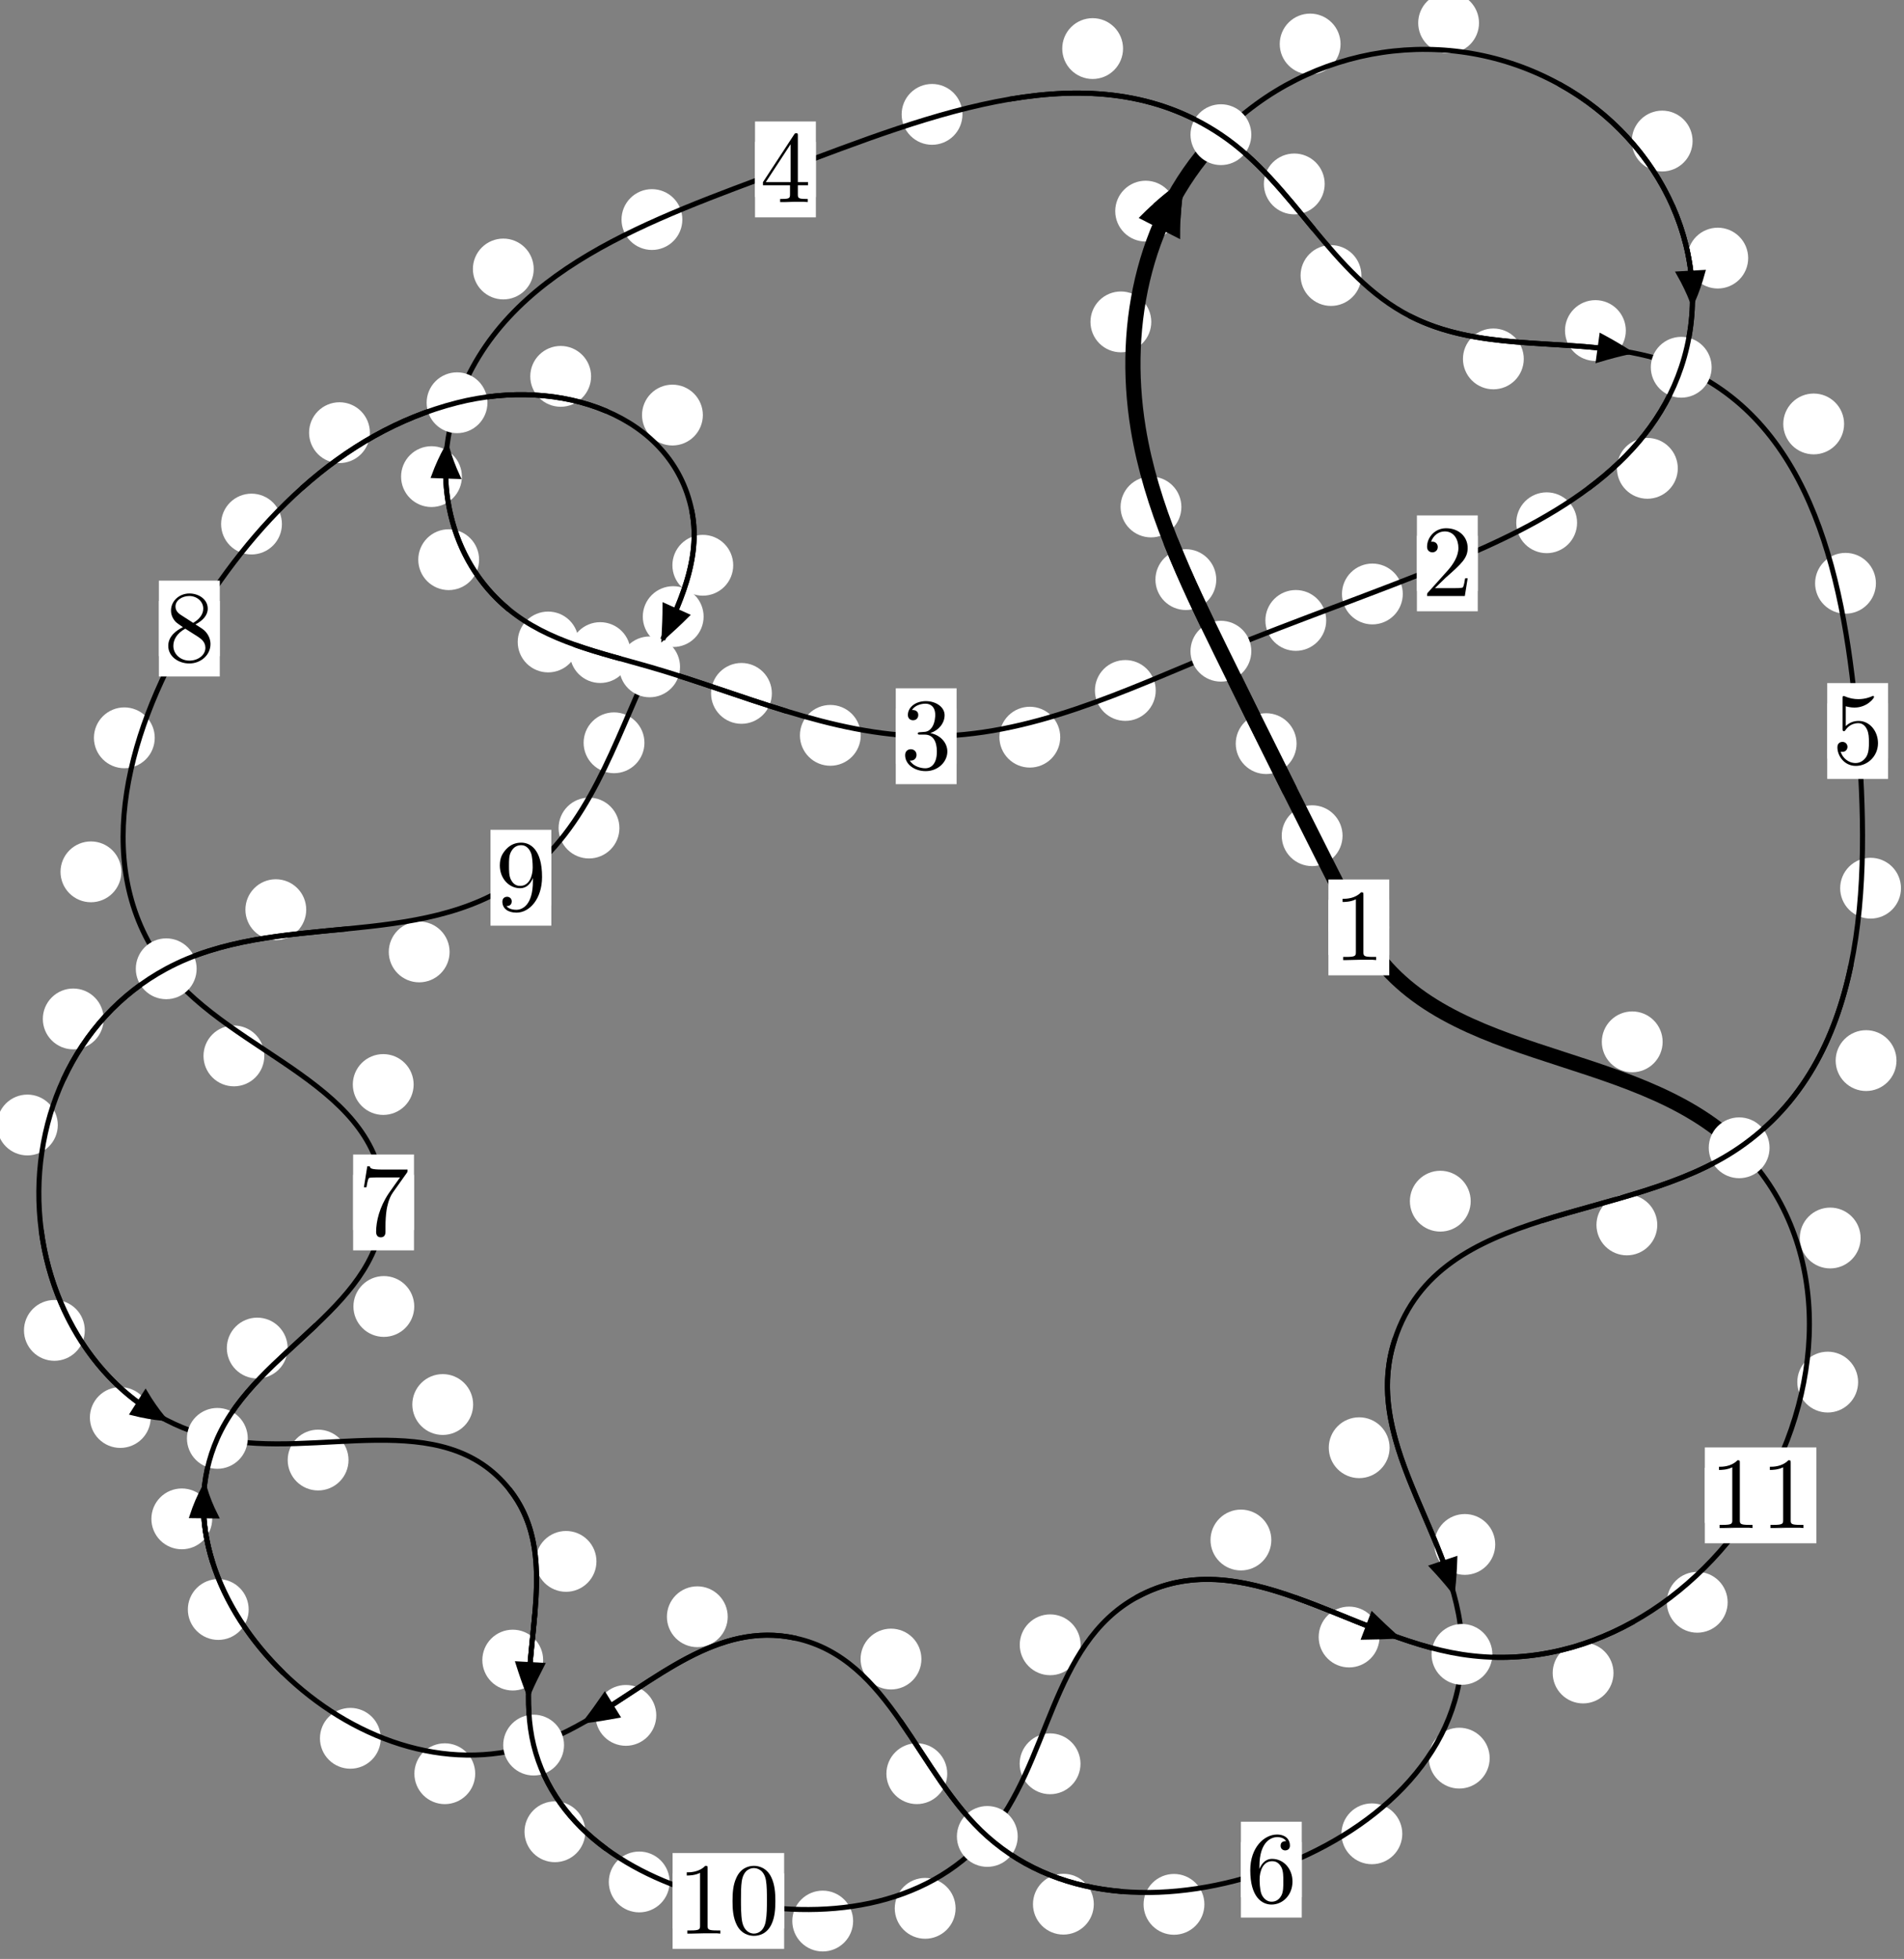 <?xml version="1.0"?>
<!-- Created by MetaPost 1.999 on 2021.07.06:0014 -->
<svg version="1.1" xmlns="http://www.w3.org/2000/svg" xmlns:xlink="http://www.w3.org/1999/xlink" width="187.14" height="192.524" viewBox="0 0 187.14 192.524">
<rect x="0" y="0" width="187.14" height="192.524" fill="#808080" stroke="none"/>
<!-- Original BoundingBox: -120.296677 -127.788803 66.843002 64.734756 -->
  <defs>
    <g transform="scale(0.01,0.01)" id="GLYPHcmr10_48">
      <path style="fill-rule: evenodd;" d="M460 -320C460 -400,455 -480,420 -554C374 -650,292 -666,250 -666C190 -666,117 -640,76 -547C44 -478,39 -400,39 -320C39 -245,43 -155,84 -79C127 2,200 22,249 22C303 22,379 1,423 -94C455 -163,460 -241,460 -320M249 -0C210 -0,151 -25,133 -121C122 -181,122 -273,122 -332C122 -396,122 -462,130 -516C149 -635,224 -644,249 -644C282 -644,348 -626,367 -527C377 -471,377 -395,377 -332C377 -257,377 -189,366 -125C351 -30,294 -0,249 -0"></path>
    </g>
    <g transform="scale(0.01,0.01)" id="GLYPHcmr10_49">
      <path style="fill-rule: evenodd;" d="M294 -640C294 -664,294 -666,271 -666C209 -602,121 -602,89 -602L89 -571C109 -571,168 -571,220 -597L220 -79C220 -43,217 -31,127 -31L95 -31L95 -0L257 -0L130 -3L217 -3L257 -3L297 -3L384 -3L419 -0L419 -31L387 -31C297 -31,294 -42,294 -79"></path>
    </g>
    <g transform="scale(0.01,0.01)" id="GLYPHcmr10_50">
      <path style="fill-rule: evenodd;" d="M127 -77L233 -180C389 -318,449 -372,449 -472C449 -586,359 -666,237 -666C124 -666,50 -574,50 -485C50 -429,100 -429,103 -429C120 -429,155 -441,155 -482C155 -508,137 -534,102 -534C94 -534,92 -534,89 -533C112 -598,166 -635,224 -635C315 -635,358 -554,358 -472C358 -392,308 -313,253 -251L61 -37C50 -26,50 -24,50 -0L421 -0L449 -174L424 -174C419 -144,412 -100,402 -85C395 -77,329 -77,307 -77"></path>
    </g>
    <g transform="scale(0.01,0.01)" id="GLYPHcmr10_51">
      <path style="fill-rule: evenodd;" d="M290 -352C372 -379,430 -449,430 -528C430 -610,342 -666,246 -666C145 -666,69 -606,69 -530C69 -497,91 -478,120 -478C151 -478,171 -500,171 -529C171 -579,124 -579,109 -579C140 -628,206 -641,242 -641C283 -641,338 -619,338 -529C338 -517,336 -459,310 -415C280 -367,246 -364,221 -363C213 -362,189 -360,182 -360C174 -359,167 -358,167 -348C167 -337,174 -337,191 -337L235 -337C317 -337,354 -269,354 -171C354 -35,285 -6,241 -6C198 -6,123 -23,88 -82C123 -77,154 -99,154 -137C154 -173,127 -193,98 -193C74 -193,42 -179,42 -135C42 -44,135 22,244 22C366 22,457 -69,457 -171C457 -253,394 -331,290 -352"></path>
    </g>
    <g transform="scale(0.01,0.01)" id="GLYPHcmr10_52">
      <path style="fill-rule: evenodd;" d="M294 -165L294 -78C294 -42,292 -31,218 -31L197 -31L197 -0L332 -0L238 -3L290 -3L332 -3L374 -3L427 -3L468 -0L468 -31L447 -31C373 -31,371 -42,371 -78L371 -165L471 -165L471 -196L371 -196L371 -651C371 -671,371 -677,355 -677C346 -677,343 -677,335 -665L28 -196L28 -165M300 -196L56 -196L300 -569"></path>
    </g>
    <g transform="scale(0.01,0.01)" id="GLYPHcmr10_53">
      <path style="fill-rule: evenodd;" d="M449 -201C449 -320,367 -420,259 -420C211 -420,168 -404,132 -369L132 -564C152 -558,185 -551,217 -551C340 -551,410 -642,410 -655C410 -661,407 -666,400 -666C399 -666,397 -666,392 -663C372 -654,323 -634,256 -634C216 -634,170 -641,123 -662C115 -665,113 -665,111 -665C101 -665,101 -657,101 -641L101 -345C101 -327,101 -319,115 -319C122 -319,124 -322,128 -328C139 -344,176 -398,257 -398C309 -398,334 -352,342 -334C358 -297,360 -258,360 -208C360 -173,360 -113,336 -71C312 -32,275 -6,229 -6C156 -6,99 -59,82 -118C85 -117,88 -116,99 -116C132 -116,149 -141,149 -165C149 -189,132 -214,99 -214C85 -214,50 -207,50 -161C50 -75,119 22,231 22C347 22,449 -74,449 -201"></path>
    </g>
    <g transform="scale(0.01,0.01)" id="GLYPHcmr10_54">
      <path style="fill-rule: evenodd;" d="M132 -328L132 -352C132 -605,256 -641,307 -641C331 -641,373 -635,395 -601C380 -601,340 -601,340 -556C340 -525,364 -510,386 -510C402 -510,432 -519,432 -558C432 -618,388 -666,305 -666C177 -666,42 -537,42 -316C42 -49,158 22,251 22C362 22,457 -72,457 -204C457 -331,368 -427,257 -427C189 -427,152 -376,132 -328M251 -6C188 -6,158 -66,152 -81C134 -128,134 -208,134 -226C134 -304,166 -404,256 -404C272 -404,318 -404,349 -342C367 -305,367 -254,367 -205C367 -157,367 -107,350 -71C320 -11,274 -6,251 -6"></path>
    </g>
    <g transform="scale(0.01,0.01)" id="GLYPHcmr10_55">
      <path style="fill-rule: evenodd;" d="M476 -609C485 -621,485 -623,485 -644L242 -644C120 -644,118 -657,114 -676L89 -676L56 -470L81 -470C84 -486,93 -549,106 -561C113 -567,191 -567,204 -567L411 -567C400 -551,321 -442,299 -409C209 -274,176 -135,176 -33C176 -23,176 22,222 22C268 22,268 -23,268 -33L268 -84C268 -139,271 -194,279 -248C283 -271,297 -357,341 -419"></path>
    </g>
    <g transform="scale(0.01,0.01)" id="GLYPHcmr10_56">
      <path style="fill-rule: evenodd;" d="M163 -457C117 -487,113 -521,113 -538C113 -599,178 -641,249 -641C322 -641,386 -589,386 -517C386 -460,347 -412,287 -377M309 -362C381 -399,430 -451,430 -517C430 -609,341 -666,250 -666C150 -666,69 -592,69 -499C69 -481,71 -436,113 -389C124 -377,161 -352,186 -335C128 -306,42 -250,42 -151C42 -45,144 22,249 22C362 22,457 -61,457 -168C457 -204,446 -249,408 -291C389 -312,373 -322,309 -362M209 -320L332 -242C360 -223,407 -193,407 -132C407 -58,332 -6,250 -6C164 -6,92 -68,92 -151C92 -209,124 -273,209 -320"></path>
    </g>
    <g transform="scale(0.01,0.01)" id="GLYPHcmr10_57">
      <path style="fill-rule: evenodd;" d="M367 -318L367 -286C367 -52,263 -6,205 -6C188 -6,134 -8,107 -42C151 -42,159 -71,159 -88C159 -119,135 -134,113 -134C97 -134,67 -125,67 -86C67 -19,121 22,206 22C335 22,457 -114,457 -329C457 -598,342 -666,253 -666C198 -666,149 -648,106 -603C65 -558,42 -516,42 -441C42 -316,130 -218,242 -218C303 -218,344 -260,367 -318M243 -241C227 -241,181 -241,150 -304C132 -341,132 -391,132 -440C132 -494,132 -541,153 -578C180 -628,218 -641,253 -641C299 -641,332 -607,349 -562C361 -530,365 -467,365 -421C365 -338,331 -241,243 -241"></path>
    </g>
  </defs>
  <path d="M131.956 82.133C131.956 81.34,131.641 80.58,131.08 80.019C130.52 79.459,129.76 79.144,128.967 79.144C128.174 79.144,127.414 79.459,126.853 80.019C126.293 80.58,125.978 81.34,125.978 82.133C125.978 82.925,126.293 83.686,126.853 84.246C127.414 84.807,128.174 85.121,128.967 85.121C129.76 85.121,130.52 84.807,131.08 84.246C131.641 83.686,131.956 82.925,131.956 82.133Z" style="fill: rgb(100%,100%,100%);stroke: none;"></path>
  <path d="M136.545 91.146C136.545 90.353,136.23 89.593,135.67 89.032C135.109 88.472,134.349 88.157,133.557 88.157C132.764 88.157,132.004 88.472,131.443 89.032C130.883 89.593,130.568 90.353,130.568 91.146C130.568 91.938,130.883 92.699,131.443 93.259C132.004 93.82,132.764 94.134,133.557 94.134C134.349 94.134,135.109 93.82,135.67 93.259C136.23 92.699,136.545 91.938,136.545 91.146Z" style="fill: rgb(100%,100%,100%);stroke: none;"></path>
  <path d="M119.544 56.964C119.544 56.172,119.229 55.412,118.668 54.851C118.108 54.291,117.348 53.976,116.555 53.976C115.762 53.976,115.002 54.291,114.442 54.851C113.881 55.412,113.566 56.172,113.566 56.964C113.566 57.757,113.881 58.517,114.442 59.078C115.002 59.638,115.762 59.953,116.555 59.953C117.348 59.953,118.108 59.638,118.668 59.078C119.229 58.517,119.544 57.757,119.544 56.964Z" style="fill: rgb(100%,100%,100%);stroke: none;"></path>
  <path d="M127.437 73.084C127.437 72.291,127.122 71.531,126.561 70.971C126.001 70.41,125.241 70.095,124.448 70.095C123.655 70.095,122.895 70.41,122.335 70.971C121.774 71.531,121.459 72.291,121.459 73.084C121.459 73.877,121.774 74.637,122.335 75.197C122.895 75.758,123.655 76.073,124.448 76.073C125.241 76.073,126.001 75.758,126.561 75.197C127.122 74.637,127.437 73.877,127.437 73.084Z" style="fill: rgb(100%,100%,100%);stroke: none;"></path>
  <path d="M113.157 31.636C113.157 30.843,112.842 30.083,112.282 29.522C111.721 28.962,110.961 28.647,110.169 28.647C109.376 28.647,108.616 28.962,108.055 29.522C107.495 30.083,107.18 30.843,107.18 31.636C107.18 32.428,107.495 33.188,108.055 33.749C108.616 34.309,109.376 34.624,110.169 34.624C110.961 34.624,111.721 34.309,112.282 33.749C112.842 33.188,113.157 32.428,113.157 31.636Z" style="fill: rgb(100%,100%,100%);stroke: none;"></path>
  <path d="M116.116 49.825C116.116 49.033,115.801 48.272,115.241 47.712C114.68 47.151,113.92 46.837,113.127 46.837C112.335 46.837,111.575 47.151,111.014 47.712C110.454 48.272,110.139 49.033,110.139 49.825C110.139 50.618,110.454 51.378,111.014 51.939C111.575 52.499,112.335 52.814,113.127 52.814C113.92 52.814,114.68 52.499,115.241 51.939C115.801 51.378,116.116 50.618,116.116 49.825Z" style="fill: rgb(100%,100%,100%);stroke: none;"></path>
  <path d="M131.76 4.326C131.76 3.533,131.445 2.773,130.884 2.212C130.324 1.652,129.564 1.337,128.771 1.337C127.978 1.337,127.218 1.652,126.658 2.212C126.097 2.773,125.782 3.533,125.782 4.326C125.782 5.118,126.097 5.878,126.658 6.439C127.218 6.999,127.978 7.314,128.771 7.314C129.564 7.314,130.324 6.999,130.884 6.439C131.445 5.878,131.76 5.118,131.76 4.326Z" style="fill: rgb(100%,100%,100%);stroke: none;"></path>
  <path d="M115.592 20.75C115.592 19.957,115.277 19.197,114.716 18.637C114.156 18.076,113.396 17.761,112.603 17.761C111.81 17.761,111.05 18.076,110.49 18.637C109.929 19.197,109.614 19.957,109.614 20.75C109.614 21.543,109.929 22.303,110.49 22.863C111.05 23.424,111.81 23.739,112.603 23.739C113.396 23.739,114.156 23.424,114.716 22.863C115.277 22.303,115.592 21.543,115.592 20.75Z" style="fill: rgb(100%,100%,100%);stroke: none;"></path>
  <path d="M166.361 13.862C166.361 13.069,166.046 12.309,165.486 11.749C164.925 11.188,164.165 10.873,163.372 10.873C162.58 10.873,161.82 11.188,161.259 11.749C160.699 12.309,160.384 13.069,160.384 13.862C160.384 14.655,160.699 15.415,161.259 15.975C161.82 16.536,162.58 16.851,163.372 16.851C164.165 16.851,164.925 16.536,165.486 15.975C166.046 15.415,166.361 14.655,166.361 13.862Z" style="fill: rgb(100%,100%,100%);stroke: none;"></path>
  <path d="M145.369 2.254C145.369 1.461,145.054 0.701,144.494 0.141C143.933 -0.42,143.173 -0.735,142.38 -0.735C141.588 -0.735,140.828 -0.42,140.267 0.141C139.707 0.701,139.392 1.461,139.392 2.254C139.392 3.047,139.707 3.807,140.267 4.367C140.828 4.928,141.588 5.243,142.38 5.243C143.173 5.243,143.933 4.928,144.494 4.367C145.054 3.807,145.369 3.047,145.369 2.254Z" style="fill: rgb(100%,100%,100%);stroke: none;"></path>
  <path d="M164.907 46.028C164.907 45.235,164.592 44.475,164.031 43.915C163.471 43.354,162.711 43.039,161.918 43.039C161.125 43.039,160.365 43.354,159.805 43.915C159.244 44.475,158.929 45.235,158.929 46.028C158.929 46.821,159.244 47.581,159.805 48.141C160.365 48.702,161.125 49.017,161.918 49.017C162.711 49.017,163.471 48.702,164.031 48.141C164.592 47.581,164.907 46.821,164.907 46.028Z" style="fill: rgb(100%,100%,100%);stroke: none;"></path>
  <path d="M171.824 25.367C171.824 24.574,171.509 23.814,170.948 23.253C170.388 22.693,169.628 22.378,168.835 22.378C168.042 22.378,167.282 22.693,166.722 23.253C166.161 23.814,165.846 24.574,165.846 25.367C165.846 26.159,166.161 26.919,166.722 27.48C167.282 28.04,168.042 28.355,168.835 28.355C169.628 28.355,170.388 28.04,170.948 27.48C171.509 26.919,171.824 26.159,171.824 25.367Z" style="fill: rgb(100%,100%,100%);stroke: none;"></path>
  <path d="M137.877 58.376C137.877 57.583,137.562 56.823,137.002 56.263C136.441 55.702,135.681 55.387,134.888 55.387C134.096 55.387,133.336 55.702,132.775 56.263C132.215 56.823,131.9 57.583,131.9 58.376C131.9 59.169,132.215 59.929,132.775 60.489C133.336 61.05,134.096 61.365,134.888 61.365C135.681 61.365,136.441 61.05,137.002 60.489C137.562 59.929,137.877 59.169,137.877 58.376Z" style="fill: rgb(100%,100%,100%);stroke: none;"></path>
  <path d="M155.008 51.376C155.008 50.584,154.693 49.824,154.133 49.263C153.572 48.703,152.812 48.388,152.02 48.388C151.227 48.388,150.467 48.703,149.906 49.263C149.346 49.824,149.031 50.584,149.031 51.376C149.031 52.169,149.346 52.929,149.906 53.49C150.467 54.05,151.227 54.365,152.02 54.365C152.812 54.365,153.572 54.05,154.133 53.49C154.693 52.929,155.008 52.169,155.008 51.376Z" style="fill: rgb(100%,100%,100%);stroke: none;"></path>
  <path d="M113.595 67.858C113.595 67.066,113.28 66.306,112.72 65.745C112.159 65.185,111.399 64.87,110.606 64.87C109.814 64.87,109.054 65.185,108.493 65.745C107.933 66.306,107.618 67.066,107.618 67.858C107.618 68.651,107.933 69.411,108.493 69.972C109.054 70.532,109.814 70.847,110.606 70.847C111.399 70.847,112.159 70.532,112.72 69.972C113.28 69.411,113.595 68.651,113.595 67.858Z" style="fill: rgb(100%,100%,100%);stroke: none;"></path>
  <path d="M130.35 60.976C130.35 60.184,130.035 59.424,129.474 58.863C128.914 58.303,128.154 57.988,127.361 57.988C126.568 57.988,125.808 58.303,125.248 58.863C124.687 59.424,124.372 60.184,124.372 60.976C124.372 61.769,124.687 62.529,125.248 63.09C125.808 63.65,126.568 63.965,127.361 63.965C128.154 63.965,128.914 63.65,129.474 63.09C130.035 62.529,130.35 61.769,130.35 60.976Z" style="fill: rgb(100%,100%,100%);stroke: none;"></path>
  <path d="M84.6 72.271C84.6 71.478,84.285 70.718,83.725 70.157C83.164 69.597,82.404 69.282,81.611 69.282C80.819 69.282,80.058 69.597,79.498 70.157C78.937 70.718,78.622 71.478,78.622 72.271C78.622 73.063,78.937 73.824,79.498 74.384C80.058 74.945,80.819 75.259,81.611 75.259C82.404 75.259,83.164 74.945,83.725 74.384C84.285 73.824,84.6 73.063,84.6 72.271Z" style="fill: rgb(100%,100%,100%);stroke: none;"></path>
  <path d="M104.208 72.449C104.208 71.656,103.893 70.896,103.332 70.335C102.772 69.775,102.012 69.46,101.219 69.46C100.426 69.46,99.666 69.775,99.106 70.335C98.545 70.896,98.23 71.656,98.23 72.449C98.23 73.241,98.545 74.002,99.106 74.562C99.666 75.123,100.426 75.438,101.219 75.438C102.012 75.438,102.772 75.123,103.332 74.562C103.893 74.002,104.208 73.241,104.208 72.449Z" style="fill: rgb(100%,100%,100%);stroke: none;"></path>
  <path d="M61.981 64.135C61.981 63.343,61.666 62.583,61.106 62.022C60.545 61.462,59.785 61.147,58.992 61.147C58.2 61.147,57.44 61.462,56.879 62.022C56.319 62.583,56.004 63.343,56.004 64.135C56.004 64.928,56.319 65.688,56.879 66.249C57.44 66.809,58.2 67.124,58.992 67.124C59.785 67.124,60.545 66.809,61.106 66.249C61.666 65.688,61.981 64.928,61.981 64.135Z" style="fill: rgb(100%,100%,100%);stroke: none;"></path>
  <path d="M75.865 68.146C75.865 67.353,75.55 66.593,74.99 66.033C74.429 65.472,73.669 65.157,72.876 65.157C72.084 65.157,71.324 65.472,70.763 66.033C70.203 66.593,69.888 67.353,69.888 68.146C69.888 68.939,70.203 69.699,70.763 70.259C71.324 70.82,72.084 71.135,72.876 71.135C73.669 71.135,74.429 70.82,74.99 70.259C75.55 69.699,75.865 68.939,75.865 68.146Z" style="fill: rgb(100%,100%,100%);stroke: none;"></path>
  <path d="M47.089 55.005C47.089 54.213,46.774 53.453,46.213 52.892C45.653 52.332,44.893 52.017,44.1 52.017C43.307 52.017,42.547 52.332,41.987 52.892C41.426 53.453,41.111 54.213,41.111 55.005C41.111 55.798,41.426 56.558,41.987 57.119C42.547 57.679,43.307 57.994,44.1 57.994C44.893 57.994,45.653 57.679,46.213 57.119C46.774 56.558,47.089 55.798,47.089 55.005Z" style="fill: rgb(100%,100%,100%);stroke: none;"></path>
  <path d="M56.864 63.093C56.864 62.301,56.549 61.541,55.988 60.98C55.428 60.42,54.668 60.105,53.875 60.105C53.082 60.105,52.322 60.42,51.762 60.98C51.201 61.541,50.886 62.301,50.886 63.093C50.886 63.886,51.201 64.646,51.762 65.207C52.322 65.767,53.082 66.082,53.875 66.082C54.668 66.082,55.428 65.767,55.988 65.207C56.549 64.646,56.864 63.886,56.864 63.093Z" style="fill: rgb(100%,100%,100%);stroke: none;"></path>
  <path d="M52.458 26.436C52.458 25.644,52.143 24.883,51.582 24.323C51.022 23.763,50.262 23.448,49.469 23.448C48.676 23.448,47.916 23.763,47.356 24.323C46.795 24.883,46.48 25.644,46.48 26.436C46.48 27.229,46.795 27.989,47.356 28.55C47.916 29.11,48.676 29.425,49.469 29.425C50.262 29.425,51.022 29.11,51.582 28.55C52.143 27.989,52.458 27.229,52.458 26.436Z" style="fill: rgb(100%,100%,100%);stroke: none;"></path>
  <path d="M45.398 46.842C45.398 46.05,45.083 45.29,44.523 44.729C43.962 44.169,43.202 43.854,42.41 43.854C41.617 43.854,40.857 44.169,40.296 44.729C39.736 45.29,39.421 46.05,39.421 46.842C39.421 47.635,39.736 48.395,40.296 48.956C40.857 49.516,41.617 49.831,42.41 49.831C43.202 49.831,43.962 49.516,44.523 48.956C45.083 48.395,45.398 47.635,45.398 46.842Z" style="fill: rgb(100%,100%,100%);stroke: none;"></path>
  <path d="M94.598 11.241C94.598 10.448,94.283 9.688,93.723 9.128C93.162 8.567,92.402 8.252,91.609 8.252C90.817 8.252,90.056 8.567,89.496 9.128C88.936 9.688,88.621 10.448,88.621 11.241C88.621 12.034,88.936 12.794,89.496 13.354C90.056 13.915,90.817 14.23,91.609 14.23C92.402 14.23,93.162 13.915,93.723 13.354C94.283 12.794,94.598 12.034,94.598 11.241Z" style="fill: rgb(100%,100%,100%);stroke: none;"></path>
  <path d="M67.066 21.578C67.066 20.785,66.751 20.025,66.19 19.464C65.63 18.904,64.87 18.589,64.077 18.589C63.284 18.589,62.524 18.904,61.964 19.464C61.403 20.025,61.088 20.785,61.088 21.578C61.088 22.37,61.403 23.13,61.964 23.691C62.524 24.251,63.284 24.566,64.077 24.566C64.87 24.566,65.63 24.251,66.19 23.691C66.751 23.13,67.066 22.37,67.066 21.578Z" style="fill: rgb(100%,100%,100%);stroke: none;"></path>
  <path d="M130.201 18.077C130.201 17.284,129.886 16.524,129.326 15.964C128.765 15.403,128.005 15.088,127.212 15.088C126.42 15.088,125.66 15.403,125.099 15.964C124.539 16.524,124.224 17.284,124.224 18.077C124.224 18.87,124.539 19.63,125.099 20.19C125.66 20.751,126.42 21.066,127.212 21.066C128.005 21.066,128.765 20.751,129.326 20.19C129.886 19.63,130.201 18.87,130.201 18.077Z" style="fill: rgb(100%,100%,100%);stroke: none;"></path>
  <path d="M110.382 4.774C110.382 3.981,110.067 3.221,109.507 2.66C108.946 2.1,108.186 1.785,107.393 1.785C106.601 1.785,105.841 2.1,105.28 2.66C104.72 3.221,104.405 3.981,104.405 4.774C104.405 5.566,104.72 6.327,105.28 6.887C105.841 7.448,106.601 7.763,107.393 7.763C108.186 7.763,108.946 7.448,109.507 6.887C110.067 6.327,110.382 5.566,110.382 4.774Z" style="fill: rgb(100%,100%,100%);stroke: none;"></path>
  <path d="M149.768 35.274C149.768 34.481,149.454 33.721,148.893 33.16C148.333 32.6,147.572 32.285,146.78 32.285C145.987 32.285,145.227 32.6,144.666 33.16C144.106 33.721,143.791 34.481,143.791 35.274C143.791 36.066,144.106 36.827,144.666 37.387C145.227 37.948,145.987 38.262,146.78 38.262C147.572 38.262,148.333 37.948,148.893 37.387C149.454 36.827,149.768 36.066,149.768 35.274Z" style="fill: rgb(100%,100%,100%);stroke: none;"></path>
  <path d="M133.809 27.078C133.809 26.285,133.494 25.525,132.933 24.964C132.373 24.404,131.613 24.089,130.82 24.089C130.027 24.089,129.267 24.404,128.707 24.964C128.146 25.525,127.831 26.285,127.831 27.078C127.831 27.87,128.146 28.631,128.707 29.191C129.267 29.752,130.027 30.067,130.82 30.067C131.613 30.067,132.373 29.752,132.933 29.191C133.494 28.631,133.809 27.87,133.809 27.078Z" style="fill: rgb(100%,100%,100%);stroke: none;"></path>
  <path d="M181.252 41.665C181.252 40.873,180.937 40.112,180.376 39.552C179.816 38.991,179.056 38.676,178.263 38.676C177.47 38.676,176.71 38.991,176.15 39.552C175.589 40.112,175.274 40.873,175.274 41.665C175.274 42.458,175.589 43.218,176.15 43.779C176.71 44.339,177.47 44.654,178.263 44.654C179.056 44.654,179.816 44.339,180.376 43.779C180.937 43.218,181.252 42.458,181.252 41.665Z" style="fill: rgb(100%,100%,100%);stroke: none;"></path>
  <path d="M159.799 32.486C159.799 31.694,159.484 30.934,158.923 30.373C158.363 29.813,157.603 29.498,156.81 29.498C156.017 29.498,155.257 29.813,154.697 30.373C154.136 30.934,153.821 31.694,153.821 32.486C153.821 33.279,154.136 34.039,154.697 34.6C155.257 35.16,156.017 35.475,156.81 35.475C157.603 35.475,158.363 35.16,158.923 34.6C159.484 34.039,159.799 33.279,159.799 32.486Z" style="fill: rgb(100%,100%,100%);stroke: none;"></path>
  <path d="M186.843 87.292C186.843 86.499,186.528 85.739,185.968 85.178C185.407 84.618,184.647 84.303,183.854 84.303C183.062 84.303,182.301 84.618,181.741 85.178C181.18 85.739,180.866 86.499,180.866 87.292C180.866 88.084,181.18 88.844,181.741 89.405C182.301 89.965,183.062 90.28,183.854 90.28C184.647 90.28,185.407 89.965,185.968 89.405C186.528 88.844,186.843 88.084,186.843 87.292Z" style="fill: rgb(100%,100%,100%);stroke: none;"></path>
  <path d="M184.38 57.326C184.38 56.533,184.065 55.773,183.504 55.212C182.944 54.652,182.184 54.337,181.391 54.337C180.598 54.337,179.838 54.652,179.278 55.212C178.717 55.773,178.402 56.533,178.402 57.326C178.402 58.118,178.717 58.879,179.278 59.439C179.838 60,180.598 60.314,181.391 60.314C182.184 60.314,182.944 60,183.504 59.439C184.065 58.879,184.38 58.118,184.38 57.326Z" style="fill: rgb(100%,100%,100%);stroke: none;"></path>
  <path d="M162.89 120.385C162.89 119.592,162.575 118.832,162.015 118.272C161.454 117.711,160.694 117.396,159.901 117.396C159.109 117.396,158.349 117.711,157.788 118.272C157.228 118.832,156.913 119.592,156.913 120.385C156.913 121.178,157.228 121.938,157.788 122.498C158.349 123.059,159.109 123.374,159.901 123.374C160.694 123.374,161.454 123.059,162.015 122.498C162.575 121.938,162.89 121.178,162.89 120.385Z" style="fill: rgb(100%,100%,100%);stroke: none;"></path>
  <path d="M186.402 104.235C186.402 103.442,186.087 102.682,185.526 102.122C184.966 101.561,184.206 101.246,183.413 101.246C182.62 101.246,181.86 101.561,181.3 102.122C180.739 102.682,180.424 103.442,180.424 104.235C180.424 105.028,180.739 105.788,181.3 106.348C181.86 106.909,182.62 107.224,183.413 107.224C184.206 107.224,184.966 106.909,185.526 106.348C186.087 105.788,186.402 105.028,186.402 104.235Z" style="fill: rgb(100%,100%,100%);stroke: none;"></path>
  <path d="M136.58 142.281C136.58 141.488,136.265 140.728,135.704 140.167C135.144 139.607,134.383 139.292,133.591 139.292C132.798 139.292,132.038 139.607,131.477 140.167C130.917 140.728,130.602 141.488,130.602 142.281C130.602 143.074,130.917 143.834,131.477 144.394C132.038 144.955,132.798 145.27,133.591 145.27C134.383 145.27,135.144 144.955,135.704 144.394C136.265 143.834,136.58 143.074,136.58 142.281Z" style="fill: rgb(100%,100%,100%);stroke: none;"></path>
  <path d="M144.552 118.052C144.552 117.259,144.237 116.499,143.677 115.939C143.116 115.378,142.356 115.063,141.563 115.063C140.771 115.063,140.01 115.378,139.45 115.939C138.889 116.499,138.575 117.259,138.575 118.052C138.575 118.845,138.889 119.605,139.45 120.165C140.01 120.726,140.771 121.041,141.563 121.041C142.356 121.041,143.116 120.726,143.677 120.165C144.237 119.605,144.552 118.845,144.552 118.052Z" style="fill: rgb(100%,100%,100%);stroke: none;"></path>
  <path d="M146.417 172.79C146.417 171.997,146.102 171.237,145.542 170.677C144.981 170.116,144.221 169.801,143.428 169.801C142.636 169.801,141.875 170.116,141.315 170.677C140.754 171.237,140.44 171.997,140.44 172.79C140.44 173.583,140.754 174.343,141.315 174.903C141.875 175.464,142.636 175.779,143.428 175.779C144.221 175.779,144.981 175.464,145.542 174.903C146.102 174.343,146.417 173.583,146.417 172.79Z" style="fill: rgb(100%,100%,100%);stroke: none;"></path>
  <path d="M146.962 151.788C146.962 150.995,146.648 150.235,146.087 149.674C145.527 149.114,144.766 148.799,143.974 148.799C143.181 148.799,142.421 149.114,141.86 149.674C141.3 150.235,140.985 150.995,140.985 151.788C140.985 152.58,141.3 153.341,141.86 153.901C142.421 154.462,143.181 154.776,143.974 154.776C144.766 154.776,145.527 154.462,146.087 153.901C146.648 153.341,146.962 152.58,146.962 151.788Z" style="fill: rgb(100%,100%,100%);stroke: none;"></path>
  <path d="M118.377 187.16C118.377 186.367,118.062 185.607,117.501 185.046C116.941 184.486,116.181 184.171,115.388 184.171C114.595 184.171,113.835 184.486,113.275 185.046C112.714 185.607,112.399 186.367,112.399 187.16C112.399 187.952,112.714 188.712,113.275 189.273C113.835 189.833,114.595 190.148,115.388 190.148C116.181 190.148,116.941 189.833,117.501 189.273C118.062 188.712,118.377 187.952,118.377 187.16Z" style="fill: rgb(100%,100%,100%);stroke: none;"></path>
  <path d="M137.828 180.225C137.828 179.433,137.513 178.672,136.952 178.112C136.392 177.551,135.632 177.237,134.839 177.237C134.046 177.237,133.286 177.551,132.726 178.112C132.165 178.672,131.85 179.433,131.85 180.225C131.85 181.018,132.165 181.778,132.726 182.339C133.286 182.899,134.046 183.214,134.839 183.214C135.632 183.214,136.392 182.899,136.952 182.339C137.513 181.778,137.828 181.018,137.828 180.225Z" style="fill: rgb(100%,100%,100%);stroke: none;"></path>
  <path d="M93.101 174.317C93.101 173.524,92.786 172.764,92.225 172.204C91.665 171.643,90.905 171.328,90.112 171.328C89.319 171.328,88.559 171.643,87.999 172.204C87.438 172.764,87.123 173.524,87.123 174.317C87.123 175.11,87.438 175.87,87.999 176.43C88.559 176.991,89.319 177.306,90.112 177.306C90.905 177.306,91.665 176.991,92.225 176.43C92.786 175.87,93.101 175.11,93.101 174.317Z" style="fill: rgb(100%,100%,100%);stroke: none;"></path>
  <path d="M107.507 187.143C107.507 186.35,107.192 185.59,106.631 185.029C106.071 184.469,105.311 184.154,104.518 184.154C103.725 184.154,102.965 184.469,102.405 185.029C101.844 185.59,101.529 186.35,101.529 187.143C101.529 187.935,101.844 188.695,102.405 189.256C102.965 189.816,103.725 190.131,104.518 190.131C105.311 190.131,106.071 189.816,106.631 189.256C107.192 188.695,107.507 187.935,107.507 187.143Z" style="fill: rgb(100%,100%,100%);stroke: none;"></path>
  <path d="M71.526 158.893C71.526 158.101,71.211 157.341,70.651 156.78C70.091 156.22,69.33 155.905,68.538 155.905C67.745 155.905,66.985 156.22,66.424 156.78C65.864 157.341,65.549 158.101,65.549 158.893C65.549 159.686,65.864 160.446,66.424 161.007C66.985 161.567,67.745 161.882,68.538 161.882C69.33 161.882,70.091 161.567,70.651 161.007C71.211 160.446,71.526 159.686,71.526 158.893Z" style="fill: rgb(100%,100%,100%);stroke: none;"></path>
  <path d="M90.563 163.051C90.563 162.259,90.248 161.498,89.687 160.938C89.127 160.377,88.367 160.063,87.574 160.063C86.781 160.063,86.021 160.377,85.46 160.938C84.9 161.498,84.585 162.259,84.585 163.051C84.585 163.844,84.9 164.604,85.46 165.165C86.021 165.725,86.781 166.04,87.574 166.04C88.367 166.04,89.127 165.725,89.687 165.165C90.248 164.604,90.563 163.844,90.563 163.051Z" style="fill: rgb(100%,100%,100%);stroke: none;"></path>
  <path d="M46.707 174.319C46.707 173.527,46.393 172.767,45.832 172.206C45.272 171.646,44.511 171.331,43.719 171.331C42.926 171.331,42.166 171.646,41.605 172.206C41.045 172.767,40.73 173.527,40.73 174.319C40.73 175.112,41.045 175.872,41.605 176.433C42.166 176.993,42.926 177.308,43.719 177.308C44.511 177.308,45.272 176.993,45.832 176.433C46.393 175.872,46.707 175.112,46.707 174.319Z" style="fill: rgb(100%,100%,100%);stroke: none;"></path>
  <path d="M64.504 168.587C64.504 167.795,64.189 167.034,63.629 166.474C63.068 165.913,62.308 165.599,61.515 165.599C60.723 165.599,59.962 165.913,59.402 166.474C58.842 167.034,58.527 167.795,58.527 168.587C58.527 169.38,58.842 170.14,59.402 170.701C59.962 171.261,60.723 171.576,61.515 171.576C62.308 171.576,63.068 171.261,63.629 170.701C64.189 170.14,64.504 169.38,64.504 168.587Z" style="fill: rgb(100%,100%,100%);stroke: none;"></path>
  <path d="M24.441 158.181C24.441 157.388,24.126 156.628,23.565 156.068C23.005 155.507,22.245 155.192,21.452 155.192C20.659 155.192,19.899 155.507,19.339 156.068C18.778 156.628,18.463 157.388,18.463 158.181C18.463 158.974,18.778 159.734,19.339 160.294C19.899 160.855,20.659 161.17,21.452 161.17C22.245 161.17,23.005 160.855,23.565 160.294C24.126 159.734,24.441 158.974,24.441 158.181Z" style="fill: rgb(100%,100%,100%);stroke: none;"></path>
  <path d="M37.424 170.841C37.424 170.048,37.109 169.288,36.549 168.728C35.988 168.167,35.228 167.852,34.435 167.852C33.643 167.852,32.882 168.167,32.322 168.728C31.761 169.288,31.447 170.048,31.447 170.841C31.447 171.634,31.761 172.394,32.322 172.954C32.882 173.515,33.643 173.83,34.435 173.83C35.228 173.83,35.988 173.515,36.549 172.954C37.109 172.394,37.424 171.634,37.424 170.841Z" style="fill: rgb(100%,100%,100%);stroke: none;"></path>
  <path d="M28.272 132.487C28.272 131.694,27.957 130.934,27.397 130.374C26.836 129.813,26.076 129.498,25.284 129.498C24.491 129.498,23.731 129.813,23.17 130.374C22.61 130.934,22.295 131.694,22.295 132.487C22.295 133.28,22.61 134.04,23.17 134.6C23.731 135.161,24.491 135.476,25.284 135.476C26.076 135.476,26.836 135.161,27.397 134.6C27.957 134.04,28.272 133.28,28.272 132.487Z" style="fill: rgb(100%,100%,100%);stroke: none;"></path>
  <path d="M20.856 149.274C20.856 148.482,20.541 147.722,19.981 147.161C19.42 146.601,18.66 146.286,17.867 146.286C17.075 146.286,16.315 146.601,15.754 147.161C15.194 147.722,14.879 148.482,14.879 149.274C14.879 150.067,15.194 150.827,15.754 151.388C16.315 151.948,17.075 152.263,17.867 152.263C18.66 152.263,19.42 151.948,19.981 151.388C20.541 150.827,20.856 150.067,20.856 149.274Z" style="fill: rgb(100%,100%,100%);stroke: none;"></path>
  <path d="M40.656 106.586C40.656 105.793,40.341 105.033,39.78 104.472C39.22 103.912,38.46 103.597,37.667 103.597C36.874 103.597,36.114 103.912,35.554 104.472C34.993 105.033,34.678 105.793,34.678 106.586C34.678 107.378,34.993 108.139,35.554 108.699C36.114 109.259,36.874 109.574,37.667 109.574C38.46 109.574,39.22 109.259,39.78 108.699C40.341 108.139,40.656 107.378,40.656 106.586Z" style="fill: rgb(100%,100%,100%);stroke: none;"></path>
  <path d="M40.716 128.401C40.716 127.608,40.401 126.848,39.84 126.287C39.28 125.727,38.52 125.412,37.727 125.412C36.934 125.412,36.174 125.727,35.614 126.287C35.053 126.848,34.738 127.608,34.738 128.401C34.738 129.193,35.053 129.953,35.614 130.514C36.174 131.074,36.934 131.389,37.727 131.389C38.52 131.389,39.28 131.074,39.84 130.514C40.401 129.953,40.716 129.193,40.716 128.401Z" style="fill: rgb(100%,100%,100%);stroke: none;"></path>
  <path d="M11.926 85.684C11.926 84.892,11.611 84.131,11.05 83.571C10.49 83.01,9.73 82.695,8.937 82.695C8.144 82.695,7.384 83.01,6.824 83.571C6.263 84.131,5.948 84.892,5.948 85.684C5.948 86.477,6.263 87.237,6.824 87.798C7.384 88.358,8.144 88.673,8.937 88.673C9.73 88.673,10.49 88.358,11.05 87.798C11.611 87.237,11.926 86.477,11.926 85.684Z" style="fill: rgb(100%,100%,100%);stroke: none;"></path>
  <path d="M25.979 103.776C25.979 102.983,25.664 102.223,25.104 101.662C24.543 101.102,23.783 100.787,22.991 100.787C22.198 100.787,21.438 101.102,20.877 101.662C20.317 102.223,20.002 102.983,20.002 103.776C20.002 104.568,20.317 105.328,20.877 105.889C21.438 106.449,22.198 106.764,22.991 106.764C23.783 106.764,24.543 106.449,25.104 105.889C25.664 105.328,25.979 104.568,25.979 103.776Z" style="fill: rgb(100%,100%,100%);stroke: none;"></path>
  <path d="M27.709 51.504C27.709 50.712,27.394 49.951,26.834 49.391C26.273 48.831,25.513 48.516,24.72 48.516C23.928 48.516,23.167 48.831,22.607 49.391C22.047 49.951,21.732 50.712,21.732 51.504C21.732 52.297,22.047 53.057,22.607 53.618C23.167 54.178,23.928 54.493,24.72 54.493C25.513 54.493,26.273 54.178,26.834 53.618C27.394 53.057,27.709 52.297,27.709 51.504Z" style="fill: rgb(100%,100%,100%);stroke: none;"></path>
  <path d="M15.209 72.513C15.209 71.72,14.894 70.96,14.334 70.4C13.773 69.839,13.013 69.524,12.22 69.524C11.428 69.524,10.668 69.839,10.107 70.4C9.547 70.96,9.232 71.72,9.232 72.513C9.232 73.306,9.547 74.066,10.107 74.626C10.668 75.187,11.428 75.502,12.22 75.502C13.013 75.502,13.773 75.187,14.334 74.626C14.894 74.066,15.209 73.306,15.209 72.513Z" style="fill: rgb(100%,100%,100%);stroke: none;"></path>
  <path d="M58.097 36.989C58.097 36.196,57.782 35.436,57.221 34.876C56.661 34.315,55.901 34,55.108 34C54.315 34,53.555 34.315,52.995 34.876C52.434 35.436,52.119 36.196,52.119 36.989C52.119 37.782,52.434 38.542,52.995 39.102C53.555 39.663,54.315 39.978,55.108 39.978C55.901 39.978,56.661 39.663,57.221 39.102C57.782 38.542,58.097 37.782,58.097 36.989Z" style="fill: rgb(100%,100%,100%);stroke: none;"></path>
  <path d="M36.355 42.523C36.355 41.73,36.04 40.97,35.48 40.409C34.92 39.849,34.159 39.534,33.367 39.534C32.574 39.534,31.814 39.849,31.253 40.409C30.693 40.97,30.378 41.73,30.378 42.523C30.378 43.315,30.693 44.075,31.253 44.636C31.814 45.196,32.574 45.511,33.367 45.511C34.159 45.511,34.92 45.196,35.48 44.636C36.04 44.075,36.355 43.315,36.355 42.523Z" style="fill: rgb(100%,100%,100%);stroke: none;"></path>
  <path d="M72.066 55.554C72.066 54.762,71.752 54.002,71.191 53.441C70.631 52.881,69.87 52.566,69.078 52.566C68.285 52.566,67.525 52.881,66.964 53.441C66.404 54.002,66.089 54.762,66.089 55.554C66.089 56.347,66.404 57.107,66.964 57.668C67.525 58.228,68.285 58.543,69.078 58.543C69.87 58.543,70.631 58.228,71.191 57.668C71.752 57.107,72.066 56.347,72.066 55.554Z" style="fill: rgb(100%,100%,100%);stroke: none;"></path>
  <path d="M69.082 40.793C69.082 40,68.767 39.24,68.206 38.68C67.646 38.119,66.886 37.804,66.093 37.804C65.3 37.804,64.54 38.119,63.98 38.68C63.419 39.24,63.104 40,63.104 40.793C63.104 41.586,63.419 42.346,63.98 42.906C64.54 43.467,65.3 43.782,66.093 43.782C66.886 43.782,67.646 43.467,68.206 42.906C68.767 42.346,69.082 41.586,69.082 40.793Z" style="fill: rgb(100%,100%,100%);stroke: none;"></path>
  <path d="M63.341 73.001C63.341 72.209,63.026 71.448,62.465 70.888C61.905 70.327,61.145 70.013,60.352 70.013C59.559 70.013,58.799 70.327,58.239 70.888C57.678 71.448,57.363 72.209,57.363 73.001C57.363 73.794,57.678 74.554,58.239 75.115C58.799 75.675,59.559 75.99,60.352 75.99C61.145 75.99,61.905 75.675,62.465 75.115C63.026 74.554,63.341 73.794,63.341 73.001Z" style="fill: rgb(100%,100%,100%);stroke: none;"></path>
  <path d="M69.156 60.599C69.156 59.807,68.841 59.046,68.281 58.486C67.72 57.925,66.96 57.611,66.167 57.611C65.375 57.611,64.615 57.925,64.054 58.486C63.494 59.046,63.179 59.807,63.179 60.599C63.179 61.392,63.494 62.152,64.054 62.713C64.615 63.273,65.375 63.588,66.167 63.588C66.96 63.588,67.72 63.273,68.281 62.713C68.841 62.152,69.156 61.392,69.156 60.599Z" style="fill: rgb(100%,100%,100%);stroke: none;"></path>
  <path d="M44.19 93.555C44.19 92.762,43.875 92.002,43.314 91.441C42.754 90.881,41.994 90.566,41.201 90.566C40.408 90.566,39.648 90.881,39.088 91.441C38.527 92.002,38.212 92.762,38.212 93.555C38.212 94.347,38.527 95.107,39.088 95.668C39.648 96.228,40.408 96.543,41.201 96.543C41.994 96.543,42.754 96.228,43.314 95.668C43.875 95.107,44.19 94.347,44.19 93.555Z" style="fill: rgb(100%,100%,100%);stroke: none;"></path>
  <path d="M60.881 81.382C60.881 80.589,60.566 79.829,60.006 79.268C59.445 78.708,58.685 78.393,57.892 78.393C57.1 78.393,56.339 78.708,55.779 79.268C55.218 79.829,54.903 80.589,54.903 81.382C54.903 82.174,55.218 82.934,55.779 83.495C56.339 84.055,57.1 84.37,57.892 84.37C58.685 84.37,59.445 84.055,60.006 83.495C60.566 82.934,60.881 82.174,60.881 81.382Z" style="fill: rgb(100%,100%,100%);stroke: none;"></path>
  <path d="M10.188 100.141C10.188 99.348,9.873 98.588,9.312 98.028C8.752 97.467,7.992 97.152,7.199 97.152C6.406 97.152,5.646 97.467,5.086 98.028C4.525 98.588,4.21 99.348,4.21 100.141C4.21 100.934,4.525 101.694,5.086 102.254C5.646 102.815,6.406 103.13,7.199 103.13C7.992 103.13,8.752 102.815,9.312 102.254C9.873 101.694,10.188 100.934,10.188 100.141Z" style="fill: rgb(100%,100%,100%);stroke: none;"></path>
  <path d="M30.098 89.402C30.098 88.61,29.783 87.849,29.223 87.289C28.662 86.728,27.902 86.413,27.109 86.413C26.317 86.413,25.557 86.728,24.996 87.289C24.436 87.849,24.121 88.61,24.121 89.402C24.121 90.195,24.436 90.955,24.996 91.516C25.557 92.076,26.317 92.391,27.109 92.391C27.902 92.391,28.662 92.076,29.223 91.516C29.783 90.955,30.098 90.195,30.098 89.402Z" style="fill: rgb(100%,100%,100%);stroke: none;"></path>
  <path d="M8.334 130.75C8.334 129.958,8.019 129.198,7.459 128.637C6.898 128.077,6.138 127.762,5.346 127.762C4.553 127.762,3.793 128.077,3.232 128.637C2.672 129.198,2.357 129.958,2.357 130.75C2.357 131.543,2.672 132.303,3.232 132.864C3.793 133.424,4.553 133.739,5.346 133.739C6.138 133.739,6.898 133.424,7.459 132.864C8.019 132.303,8.334 131.543,8.334 130.75Z" style="fill: rgb(100%,100%,100%);stroke: none;"></path>
  <path d="M5.681 110.565C5.681 109.772,5.366 109.012,4.805 108.452C4.245 107.891,3.485 107.576,2.692 107.576C1.899 107.576,1.139 107.891,0.579 108.452C0.018 109.012,-0.297 109.772,-0.297 110.565C-0.297 111.358,0.018 112.118,0.579 112.678C1.139 113.239,1.899 113.554,2.692 113.554C3.485 113.554,4.245 113.239,4.805 112.678C5.366 112.118,5.681 111.358,5.681 110.565Z" style="fill: rgb(100%,100%,100%);stroke: none;"></path>
  <path d="M34.255 143.494C34.255 142.701,33.94 141.941,33.38 141.38C32.819 140.82,32.059 140.505,31.267 140.505C30.474 140.505,29.714 140.82,29.153 141.38C28.593 141.941,28.278 142.701,28.278 143.494C28.278 144.286,28.593 145.047,29.153 145.607C29.714 146.167,30.474 146.482,31.267 146.482C32.059 146.482,32.819 146.167,33.38 145.607C33.94 145.047,34.255 144.286,34.255 143.494Z" style="fill: rgb(100%,100%,100%);stroke: none;"></path>
  <path d="M14.814 139.311C14.814 138.519,14.499 137.759,13.938 137.198C13.378 136.638,12.618 136.323,11.825 136.323C11.032 136.323,10.272 136.638,9.712 137.198C9.151 137.759,8.836 138.519,8.836 139.311C8.836 140.104,9.151 140.864,9.712 141.425C10.272 141.985,11.032 142.3,11.825 142.3C12.618 142.3,13.378 141.985,13.938 141.425C14.499 140.864,14.814 140.104,14.814 139.311Z" style="fill: rgb(100%,100%,100%);stroke: none;"></path>
  <path d="M58.624 153.453C58.624 152.66,58.309 151.9,57.749 151.34C57.188 150.779,56.428 150.464,55.635 150.464C54.843 150.464,54.083 150.779,53.522 151.34C52.962 151.9,52.647 152.66,52.647 153.453C52.647 154.246,52.962 155.006,53.522 155.566C54.083 156.127,54.843 156.442,55.635 156.442C56.428 156.442,57.188 156.127,57.749 155.566C58.309 155.006,58.624 154.246,58.624 153.453Z" style="fill: rgb(100%,100%,100%);stroke: none;"></path>
  <path d="M46.504 138.036C46.504 137.243,46.189 136.483,45.628 135.923C45.068 135.362,44.308 135.047,43.515 135.047C42.722 135.047,41.962 135.362,41.402 135.923C40.841 136.483,40.526 137.243,40.526 138.036C40.526 138.829,40.841 139.589,41.402 140.149C41.962 140.71,42.722 141.025,43.515 141.025C44.308 141.025,45.068 140.71,45.628 140.149C46.189 139.589,46.504 138.829,46.504 138.036Z" style="fill: rgb(100%,100%,100%);stroke: none;"></path>
  <path d="M57.53 180.026C57.53 179.233,57.215 178.473,56.655 177.912C56.094 177.352,55.334 177.037,54.541 177.037C53.749 177.037,52.989 177.352,52.428 177.912C51.868 178.473,51.553 179.233,51.553 180.026C51.553 180.818,51.868 181.578,52.428 182.139C52.989 182.699,53.749 183.014,54.541 183.014C55.334 183.014,56.094 182.699,56.655 182.139C57.215 181.578,57.53 180.818,57.53 180.026Z" style="fill: rgb(100%,100%,100%);stroke: none;"></path>
  <path d="M53.385 163.153C53.385 162.361,53.07 161.601,52.51 161.04C51.949 160.48,51.189 160.165,50.396 160.165C49.604 160.165,48.843 160.48,48.283 161.04C47.722 161.601,47.408 162.361,47.408 163.153C47.408 163.946,47.722 164.706,48.283 165.267C48.843 165.827,49.604 166.142,50.396 166.142C51.189 166.142,51.949 165.827,52.51 165.267C53.07 164.706,53.385 163.946,53.385 163.153Z" style="fill: rgb(100%,100%,100%);stroke: none;"></path>
  <path d="M83.851 188.8C83.851 188.007,83.536 187.247,82.976 186.687C82.415 186.126,81.655 185.811,80.863 185.811C80.07 185.811,79.31 186.126,78.749 186.687C78.189 187.247,77.874 188.007,77.874 188.8C77.874 189.593,78.189 190.353,78.749 190.913C79.31 191.474,80.07 191.789,80.863 191.789C81.655 191.789,82.415 191.474,82.976 190.913C83.536 190.353,83.851 189.593,83.851 188.8Z" style="fill: rgb(100%,100%,100%);stroke: none;"></path>
  <path d="M65.816 184.957C65.816 184.165,65.501 183.405,64.941 182.844C64.38 182.284,63.62 181.969,62.828 181.969C62.035 181.969,61.275 182.284,60.714 182.844C60.154 183.405,59.839 184.165,59.839 184.957C59.839 185.75,60.154 186.51,60.714 187.071C61.275 187.631,62.035 187.946,62.828 187.946C63.62 187.946,64.38 187.631,64.941 187.071C65.501 186.51,65.816 185.75,65.816 184.957Z" style="fill: rgb(100%,100%,100%);stroke: none;"></path>
  <path d="M106.199 173.345C106.199 172.552,105.884 171.792,105.324 171.231C104.763 170.671,104.003 170.356,103.21 170.356C102.418 170.356,101.657 170.671,101.097 171.231C100.536 171.792,100.221 172.552,100.221 173.345C100.221 174.137,100.536 174.898,101.097 175.458C101.657 176.019,102.418 176.334,103.21 176.334C104.003 176.334,104.763 176.019,105.324 175.458C105.884 174.898,106.199 174.137,106.199 173.345Z" style="fill: rgb(100%,100%,100%);stroke: none;"></path>
  <path d="M93.922 187.551C93.922 186.758,93.607 185.998,93.046 185.438C92.486 184.877,91.726 184.562,90.933 184.562C90.14 184.562,89.38 184.877,88.82 185.438C88.259 185.998,87.944 186.758,87.944 187.551C87.944 188.344,88.259 189.104,88.82 189.664C89.38 190.225,90.14 190.54,90.933 190.54C91.726 190.54,92.486 190.225,93.046 189.664C93.607 189.104,93.922 188.344,93.922 187.551Z" style="fill: rgb(100%,100%,100%);stroke: none;"></path>
  <path d="M124.956 151.353C124.956 150.56,124.641 149.8,124.081 149.24C123.52 148.679,122.76 148.364,121.967 148.364C121.175 148.364,120.414 148.679,119.854 149.24C119.293 149.8,118.979 150.56,118.979 151.353C118.979 152.146,119.293 152.906,119.854 153.466C120.414 154.027,121.175 154.342,121.967 154.342C122.76 154.342,123.52 154.027,124.081 153.466C124.641 152.906,124.956 152.146,124.956 151.353Z" style="fill: rgb(100%,100%,100%);stroke: none;"></path>
  <path d="M106.208 161.65C106.208 160.857,105.893 160.097,105.333 159.537C104.772 158.976,104.012 158.661,103.219 158.661C102.427 158.661,101.666 158.976,101.106 159.537C100.545 160.097,100.23 160.857,100.23 161.65C100.23 162.443,100.545 163.203,101.106 163.763C101.666 164.324,102.427 164.639,103.219 164.639C104.012 164.639,104.772 164.324,105.333 163.763C105.893 163.203,106.208 162.443,106.208 161.65Z" style="fill: rgb(100%,100%,100%);stroke: none;"></path>
  <path d="M158.588 164.422C158.588 163.63,158.273 162.87,157.712 162.309C157.152 161.749,156.392 161.434,155.599 161.434C154.806 161.434,154.046 161.749,153.486 162.309C152.925 162.87,152.61 163.63,152.61 164.422C152.61 165.215,152.925 165.975,153.486 166.536C154.046 167.096,154.806 167.411,155.599 167.411C156.392 167.411,157.152 167.096,157.712 166.536C158.273 165.975,158.588 165.215,158.588 164.422Z" style="fill: rgb(100%,100%,100%);stroke: none;"></path>
  <path d="M135.587 160.886C135.587 160.093,135.272 159.333,134.712 158.772C134.151 158.212,133.391 157.897,132.598 157.897C131.806 157.897,131.046 158.212,130.485 158.772C129.925 159.333,129.61 160.093,129.61 160.886C129.61 161.678,129.925 162.439,130.485 162.999C131.046 163.56,131.806 163.874,132.598 163.874C133.391 163.874,134.151 163.56,134.712 162.999C135.272 162.439,135.587 161.678,135.587 160.886Z" style="fill: rgb(100%,100%,100%);stroke: none;"></path>
  <path d="M182.63 135.832C182.63 135.039,182.316 134.279,181.755 133.719C181.195 133.158,180.434 132.843,179.642 132.843C178.849 132.843,178.089 133.158,177.528 133.719C176.968 134.279,176.653 135.039,176.653 135.832C176.653 136.625,176.968 137.385,177.528 137.945C178.089 138.506,178.849 138.821,179.642 138.821C180.434 138.821,181.195 138.506,181.755 137.945C182.316 137.385,182.63 136.625,182.63 135.832Z" style="fill: rgb(100%,100%,100%);stroke: none;"></path>
  <path d="M169.808 157.471C169.808 156.678,169.493 155.918,168.932 155.358C168.372 154.797,167.612 154.482,166.819 154.482C166.026 154.482,165.266 154.797,164.706 155.358C164.145 155.918,163.83 156.678,163.83 157.471C163.83 158.264,164.145 159.024,164.706 159.584C165.266 160.145,166.026 160.46,166.819 160.46C167.612 160.46,168.372 160.145,168.932 159.584C169.493 159.024,169.808 158.264,169.808 157.471Z" style="fill: rgb(100%,100%,100%);stroke: none;"></path>
  <path d="M163.417 102.392C163.417 101.599,163.102 100.839,162.542 100.279C161.981 99.718,161.221 99.403,160.429 99.403C159.636 99.403,158.876 99.718,158.315 100.279C157.755 100.839,157.44 101.599,157.44 102.392C157.44 103.185,157.755 103.945,158.315 104.505C158.876 105.066,159.636 105.381,160.429 105.381C161.221 105.381,161.981 105.066,162.542 104.505C163.102 103.945,163.417 103.185,163.417 102.392Z" style="fill: rgb(100%,100%,100%);stroke: none;"></path>
  <path d="M182.875 121.671C182.875 120.878,182.56 120.118,182 119.558C181.439 118.997,180.679 118.682,179.887 118.682C179.094 118.682,178.334 118.997,177.773 119.558C177.213 120.118,176.898 120.878,176.898 121.671C176.898 122.464,177.213 123.224,177.773 123.784C178.334 124.345,179.094 124.66,179.887 124.66C180.679 124.66,181.439 124.345,182 123.784C182.56 123.224,182.875 122.464,182.875 121.671Z" style="fill: rgb(100%,100%,100%);stroke: none;"></path>
  <path d="M133.557 91.146C128.967 82.133,124.448 73.084,120 64C116.555 56.964,113.127 49.825,111.868 42.083C110.169 31.636,112.603 20.75,120 13.236C128.771 4.326,142.38 2.254,153.309 8.297C163.372 13.862,168.835 25.367,165.243 36.095C161.918 46.028,152.02 51.376,142.255 55.366C134.888 58.376,127.361 60.976,120 64C110.606 67.858,101.219 72.449,91.034 72.356C81.611 72.271,72.876 68.146,63.851 65.539C58.992 64.135,53.875 63.093,49.965 59.859C44.1 55.005,42.41 46.842,44.921 39.582C49.469 26.436,64.077 21.578,77.2 16.651C91.609 11.241,107.393 4.774,120 13.236C127.212 18.077,130.82 27.078,138.589 31.067C146.78 35.274,156.81 32.486,165.243 36.095C178.263 41.665,181.391 57.326,182.584 71.842C183.854 87.292,183.413 104.235,170.938 112.804C159.901 120.385,141.563 118.052,137.087 131.654C133.591 142.281,143.974 151.788,143.693 162.592C143.428 172.79,134.839 180.225,124.957 183.748C115.388 187.16,104.518 187.143,97.04 180.485C90.112 174.317,87.574 163.051,78.194 161.003C68.538 158.893,61.515 168.587,52.449 171.508C43.719 174.319,34.435 170.841,27.799 164.37C21.452 158.181,17.867 149.274,21.362 141.363C25.284 132.487,37.727 128.401,37.699 118.175C37.667 106.586,22.991 103.776,16.338 95.212C8.937 85.684,12.22 72.513,18.609 61.776C24.72 51.504,33.367 42.523,44.921 39.582C55.108 36.989,66.093 40.793,67.993 50.191C69.078 55.554,66.167 60.599,63.851 65.539C60.352 73.001,57.892 81.382,51.198 86.264C41.201 93.555,27.109 89.402,16.338 95.212C7.199 100.141,2.692 110.565,4.057 120.947C5.346 130.75,11.825 139.311,21.362 141.363C31.267 143.494,43.515 138.036,50.105 146.419C55.635 153.453,50.396 163.153,52.449 171.508C54.541 180.026,62.828 184.957,71.589 186.824C80.863 188.8,90.933 187.551,97.04 180.485C103.21 173.345,103.219 161.65,111.734 156.973C121.967 151.353,132.598 160.886,143.693 162.592C155.599 164.422,166.819 157.471,173.045 146.965C179.642 135.832,179.887 121.671,170.938 112.804C160.429 102.392,140.578 104.935,133.557 91.146" style="stroke:rgb(0%,0%,0%); stroke-width: 0.498;stroke-linecap: round;stroke-linejoin: round;stroke-miterlimit: 10;fill: none;"></path>
  <path d="M133.557 91.146C128.967 82.133,124.448 73.084,120 64C116.555 56.964,113.127 49.825,111.868 42.083C110.169 31.636,112.603 20.75,120 13.236" style="stroke:rgb(0%,0%,0%); stroke-width: 1.494;stroke-linecap: round;stroke-linejoin: round;stroke-miterlimit: 10;fill: none;"></path>
  <path d="M170.938 112.804C160.429 102.392,140.578 104.935,133.557 91.146" style="stroke:rgb(0%,0%,0%); stroke-width: 1.494;stroke-linecap: round;stroke-linejoin: round;stroke-miterlimit: 10;fill: none;"></path>
  <path d="M122.989 64C122.989 63.207,122.674 62.447,122.113 61.887C121.553 61.326,120.793 61.011,120 61.011C119.207 61.011,118.447 61.326,117.887 61.887C117.326 62.447,117.011 63.207,117.011 64C117.011 64.793,117.326 65.553,117.887 66.113C118.447 66.674,119.207 66.989,120 66.989C120.793 66.989,121.553 66.674,122.113 66.113C122.674 65.553,122.989 64.793,122.989 64Z" style="fill: rgb(100%,100%,100%);stroke: none;"></path>
  <path d="M126.725 77.599C124.466 73.075,122.224 68.542,120 64C118.278 60.482,116.559 56.938,115.114 53.306" style="stroke:rgb(0%,0%,0%); stroke-width: 1.494;stroke-linecap: round;stroke-linejoin: round;stroke-miterlimit: 10;fill: none;"></path>
  <path d="M168.232 36.095C168.232 35.302,167.917 34.542,167.357 33.981C166.796 33.421,166.036 33.106,165.243 33.106C164.451 33.106,163.69 33.421,163.13 33.981C162.57 34.542,162.255 35.302,162.255 36.095C162.255 36.887,162.57 37.648,163.13 38.208C163.69 38.769,164.451 39.083,165.243 39.083C166.036 39.083,166.796 38.769,167.357 38.208C167.917 37.648,168.232 36.887,168.232 36.095Z" style="fill: rgb(100%,100%,100%);stroke: none;"></path>
  <path d="M164.397 20.26C166.571 25.172,167.039 30.731,165.243 36.095C163.581 41.061,160.275 44.882,156.164 47.959" style="stroke:rgb(0%,0%,0%); stroke-width: 0.498;stroke-linecap: round;stroke-linejoin: round;stroke-miterlimit: 10;fill: none;"></path>
  <path d="M66.84 65.539C66.84 64.746,66.525 63.986,65.964 63.426C65.404 62.865,64.644 62.55,63.851 62.55C63.058 62.55,62.298 62.865,61.738 63.426C61.177 63.986,60.862 64.746,60.862 65.539C60.862 66.332,61.177 67.092,61.738 67.652C62.298 68.213,63.058 68.528,63.851 68.528C64.644 68.528,65.404 68.213,65.964 67.652C66.525 67.092,66.84 66.332,66.84 65.539Z" style="fill: rgb(100%,100%,100%);stroke: none;"></path>
  <path d="M77.293 69.893C72.804 68.525,68.364 66.842,63.851 65.539C61.422 64.837,58.928 64.226,56.552 63.386" style="stroke:rgb(0%,0%,0%); stroke-width: 0.498;stroke-linecap: round;stroke-linejoin: round;stroke-miterlimit: 10;fill: none;"></path>
  <path d="M122.989 13.236C122.989 12.443,122.674 11.683,122.113 11.122C121.553 10.562,120.793 10.247,120 10.247C119.207 10.247,118.447 10.562,117.887 11.122C117.326 11.683,117.011 12.443,117.011 13.236C117.011 14.028,117.326 14.789,117.887 15.349C118.447 15.909,119.207 16.224,120 16.224C120.793 16.224,121.553 15.909,122.113 15.349C122.674 14.789,122.989 14.028,122.989 13.236Z" style="fill: rgb(100%,100%,100%);stroke: none;"></path>
  <path d="M99.276 9.741C106.599 8.506,113.697 9.005,120 13.236C123.606 15.656,126.311 19.117,129.086 22.471" style="stroke:rgb(0%,0%,0%); stroke-width: 0.498;stroke-linecap: round;stroke-linejoin: round;stroke-miterlimit: 10;fill: none;"></path>
  <path d="M173.926 112.804C173.926 112.012,173.611 111.251,173.051 110.691C172.491 110.131,171.73 109.816,170.938 109.816C170.145 109.816,169.385 110.131,168.824 110.691C168.264 111.251,167.949 112.012,167.949 112.804C167.949 113.597,168.264 114.357,168.824 114.918C169.385 115.478,170.145 115.793,170.938 115.793C171.73 115.793,172.491 115.478,173.051 114.918C173.611 114.357,173.926 113.597,173.926 112.804Z" style="fill: rgb(100%,100%,100%);stroke: none;"></path>
  <path d="M181.915 94.903C180.405 102.142,177.175 108.52,170.938 112.804C165.42 116.595,158.076 117.907,151.552 119.971" style="stroke:rgb(0%,0%,0%); stroke-width: 0.498;stroke-linecap: round;stroke-linejoin: round;stroke-miterlimit: 10;fill: none;"></path>
  <path d="M100.029 180.485C100.029 179.692,99.714 178.932,99.153 178.371C98.593 177.811,97.833 177.496,97.04 177.496C96.247 177.496,95.487 177.811,94.927 178.371C94.366 178.932,94.051 179.692,94.051 180.485C94.051 181.277,94.366 182.038,94.927 182.598C95.487 183.159,96.247 183.473,97.04 183.473C97.833 183.473,98.593 183.159,99.153 182.598C99.714 182.038,100.029 181.277,100.029 180.485Z" style="fill: rgb(100%,100%,100%);stroke: none;"></path>
  <path d="M110.214 185.892C105.366 185.482,100.779 183.814,97.04 180.485C93.576 177.401,91.209 173.042,88.536 169.199" style="stroke:rgb(0%,0%,0%); stroke-width: 0.498;stroke-linecap: round;stroke-linejoin: round;stroke-miterlimit: 10;fill: none;"></path>
  <path d="M24.351 141.363C24.351 140.57,24.036 139.81,23.476 139.25C22.915 138.689,22.155 138.374,21.362 138.374C20.57 138.374,19.81 138.689,19.249 139.25C18.689 139.81,18.374 140.57,18.374 141.363C18.374 142.156,18.689 142.916,19.249 143.476C19.81 144.037,20.57 144.352,21.362 144.352C22.155 144.352,22.915 144.037,23.476 143.476C24.036 142.916,24.351 142.156,24.351 141.363Z" style="fill: rgb(100%,100%,100%);stroke: none;"></path>
  <path d="M20.89 153.512C19.637 149.523,19.615 145.319,21.362 141.363C23.323 136.925,27.414 133.684,31.012 130.275" style="stroke:rgb(0%,0%,0%); stroke-width: 0.498;stroke-linecap: round;stroke-linejoin: round;stroke-miterlimit: 10;fill: none;"></path>
  <path d="M47.91 39.582C47.91 38.789,47.595 38.029,47.035 37.468C46.474 36.908,45.714 36.593,44.921 36.593C44.129 36.593,43.368 36.908,42.808 37.468C42.247 38.029,41.933 38.789,41.933 39.582C41.933 40.374,42.247 41.135,42.808 41.695C43.368 42.256,44.129 42.571,44.921 42.571C45.714 42.571,46.474 42.256,47.035 41.695C47.595 41.135,47.91 40.374,47.91 39.582Z" style="fill: rgb(100%,100%,100%);stroke: none;"></path>
  <path d="M29.724 47.93C34.094 44.033,39.144 41.052,44.921 39.582C50.015 38.285,55.308 38.588,59.565 40.39" style="stroke:rgb(0%,0%,0%); stroke-width: 0.498;stroke-linecap: round;stroke-linejoin: round;stroke-miterlimit: 10;fill: none;"></path>
  <path d="M19.327 95.212C19.327 94.419,19.012 93.659,18.451 93.098C17.891 92.538,17.131 92.223,16.338 92.223C15.545 92.223,14.785 92.538,14.225 93.098C13.664 93.659,13.349 94.419,13.349 95.212C13.349 96.005,13.664 96.765,14.225 97.325C14.785 97.886,15.545 98.201,16.338 98.201C17.131 98.201,17.891 97.886,18.451 97.325C19.012 96.765,19.327 96.005,19.327 95.212Z" style="fill: rgb(100%,100%,100%);stroke: none;"></path>
  <path d="M34.058 91.293C27.94 91.893,21.724 92.307,16.338 95.212C11.769 97.676,8.357 101.515,6.259 106.035" style="stroke:rgb(0%,0%,0%); stroke-width: 0.498;stroke-linecap: round;stroke-linejoin: round;stroke-miterlimit: 10;fill: none;"></path>
  <path d="M55.437 171.508C55.437 170.715,55.123 169.955,54.562 169.394C54.002 168.834,53.241 168.519,52.449 168.519C51.656 168.519,50.896 168.834,50.335 169.394C49.775 169.955,49.46 170.715,49.46 171.508C49.46 172.3,49.775 173.06,50.335 173.621C50.896 174.181,51.656 174.496,52.449 174.496C53.241 174.496,54.002 174.181,54.562 173.621C55.123 173.06,55.437 172.3,55.437 171.508Z" style="fill: rgb(100%,100%,100%);stroke: none;"></path>
  <path d="M52.581 158.468C52.219 162.817,51.423 167.33,52.449 171.508C53.495 175.767,56.09 179.129,59.518 181.66" style="stroke:rgb(0%,0%,0%); stroke-width: 0.498;stroke-linecap: round;stroke-linejoin: round;stroke-miterlimit: 10;fill: none;"></path>
  <path d="M146.682 162.592C146.682 161.799,146.367 161.039,145.806 160.478C145.246 159.918,144.486 159.603,143.693 159.603C142.9 159.603,142.14 159.918,141.58 160.478C141.019 161.039,140.704 161.799,140.704 162.592C140.704 163.384,141.019 164.145,141.58 164.705C142.14 165.266,142.9 165.58,143.693 165.58C144.486 165.58,145.246 165.266,145.806 164.705C146.367 164.145,146.682 163.384,146.682 162.592Z" style="fill: rgb(100%,100%,100%);stroke: none;"></path>
  <path d="M127.391 157.035C132.714 158.929,138.146 161.739,143.693 162.592C149.646 163.507,155.428 162.227,160.499 159.405" style="stroke:rgb(0%,0%,0%); stroke-width: 0.498;stroke-linecap: round;stroke-linejoin: round;stroke-miterlimit: 10;fill: none;"></path>
  <path d="M111.868 42.083C110.508 33.725,111.795 25.087,116.151 18.118" style="stroke:rgb(0%,0%,0%); stroke-width: 0.498;stroke-linecap: round;stroke-linejoin: round;stroke-miterlimit: 10;fill: none;"></path>
  <path d="M115.744 23.102C115.742 21.434,115.874 19.769,116.151 18.118C114.788 19.09,113.517 20.174,112.339 21.354Z" style="stroke:rgb(0%,0%,0%); stroke-width: 0.498;fill: rgb(0%,0%,0%);"></path>
  <path d="M111.868 42.083C110.508 33.725,111.795 25.087,116.151 18.118" style="stroke:rgb(0%,0%,0%); stroke-width: 0.498;stroke-linecap: round;stroke-linejoin: round;stroke-miterlimit: 10;fill: none;"></path>
  <path d="M115.807 21.098C115.871 20.101,115.985 19.107,116.151 18.118C115.334 18.7,114.551 19.323,113.8 19.982Z" style="stroke:rgb(0%,0%,0%); stroke-width: 0.498;fill: rgb(0%,0%,0%);"></path>
  <path d="M153.309 8.297C161.36 12.749,166.466 21.002,166.347 29.619" style="stroke:rgb(0%,0%,0%); stroke-width: 0.498;stroke-linecap: round;stroke-linejoin: round;stroke-miterlimit: 10;fill: none;"></path>
  <path d="M165.046 26.915C165.54 27.782,165.975 28.684,166.347 29.619C166.745 28.695,167.075 27.749,167.338 26.787Z" style="stroke:rgb(0%,0%,0%); stroke-width: 0.498;fill: rgb(0%,0%,0%);"></path>
  <path d="M49.965 59.859C45.273 55.976,43.253 49.975,43.918 44.013" style="stroke:rgb(0%,0%,0%); stroke-width: 0.498;stroke-linecap: round;stroke-linejoin: round;stroke-miterlimit: 10;fill: none;"></path>
  <path d="M44.966 46.824C44.549 45.921,44.198 44.981,43.918 44.013C43.432 44.895,43.015 45.808,42.671 46.741Z" style="stroke:rgb(0%,0%,0%); stroke-width: 0.498;fill: rgb(0%,0%,0%);"></path>
  <path d="M138.589 31.067C145.142 34.432,152.871 33.322,160.019 34.59" style="stroke:rgb(0%,0%,0%); stroke-width: 0.498;stroke-linecap: round;stroke-linejoin: round;stroke-miterlimit: 10;fill: none;"></path>
  <path d="M157.118 35.353C158.08 35.065,159.046 34.805,160.019 34.59C159.179 34.054,158.312 33.554,157.428 33.078Z" style="stroke:rgb(0%,0%,0%); stroke-width: 0.498;fill: rgb(0%,0%,0%);"></path>
  <path d="M137.087 131.654C134.29 140.156,140.376 147.94,142.778 156.246" style="stroke:rgb(0%,0%,0%); stroke-width: 0.498;stroke-linecap: round;stroke-linejoin: round;stroke-miterlimit: 10;fill: none;"></path>
  <path d="M140.808 153.984C141.495 154.719,142.158 155.47,142.778 156.246C142.888 155.258,142.951 154.259,142.984 153.253Z" style="stroke:rgb(0%,0%,0%); stroke-width: 0.498;fill: rgb(0%,0%,0%);"></path>
  <path d="M78.194 161.003C70.469 159.315,64.43 165.182,57.681 169.091" style="stroke:rgb(0%,0%,0%); stroke-width: 0.498;stroke-linecap: round;stroke-linejoin: round;stroke-miterlimit: 10;fill: none;"></path>
  <path d="M59.439 166.66C58.868 167.485,58.286 168.301,57.681 169.091C58.667 168.96,59.656 168.795,60.643 168.616Z" style="stroke:rgb(0%,0%,0%); stroke-width: 0.498;fill: rgb(0%,0%,0%);"></path>
  <path d="M27.799 164.37C22.721 159.419,19.412 152.728,20.08 146.2" style="stroke:rgb(0%,0%,0%); stroke-width: 0.498;stroke-linecap: round;stroke-linejoin: round;stroke-miterlimit: 10;fill: none;"></path>
  <path d="M21.196 148.985C20.743 148.091,20.368 147.161,20.08 146.2C19.604 147.083,19.212 148.005,18.9 148.957Z" style="stroke:rgb(0%,0%,0%); stroke-width: 0.498;fill: rgb(0%,0%,0%);"></path>
  <path d="M67.993 50.191C68.861 54.482,67.172 58.569,65.275 62.561" style="stroke:rgb(0%,0%,0%); stroke-width: 0.498;stroke-linecap: round;stroke-linejoin: round;stroke-miterlimit: 10;fill: none;"></path>
  <path d="M65.367 59.562C65.366 60.556,65.326 61.559,65.275 62.561C66.02 61.888,66.757 61.207,67.461 60.505Z" style="stroke:rgb(0%,0%,0%); stroke-width: 0.498;fill: rgb(0%,0%,0%);"></path>
  <path d="M4.057 120.947C5.088 128.79,9.441 135.837,16.024 139.393" style="stroke:rgb(0%,0%,0%); stroke-width: 0.498;stroke-linecap: round;stroke-linejoin: round;stroke-miterlimit: 10;fill: none;"></path>
  <path d="M13.07 138.869C14.039 139.114,15.025 139.29,16.024 139.393C15.39 138.614,14.817 137.792,14.306 136.934Z" style="stroke:rgb(0%,0%,0%); stroke-width: 0.498;fill: rgb(0%,0%,0%);"></path>
  <path d="M50.105 146.419C54.529 152.046,52.061 159.38,51.948 166.366" style="stroke:rgb(0%,0%,0%); stroke-width: 0.498;stroke-linecap: round;stroke-linejoin: round;stroke-miterlimit: 10;fill: none;"></path>
  <path d="M50.954 163.535C51.258 164.493,51.582 165.442,51.948 166.366C52.343 165.454,52.785 164.554,53.246 163.661Z" style="stroke:rgb(0%,0%,0%); stroke-width: 0.498;fill: rgb(0%,0%,0%);"></path>
  <path d="M111.734 156.973C119.921 152.477,128.362 157.679,137.092 160.813" style="stroke:rgb(0%,0%,0%); stroke-width: 0.498;stroke-linecap: round;stroke-linejoin: round;stroke-miterlimit: 10;fill: none;"></path>
  <path d="M134.093 160.9C135.095 160.885,136.096 160.861,137.092 160.813C136.354 160.143,135.628 159.452,134.91 158.754Z" style="stroke:rgb(0%,0%,0%); stroke-width: 0.498;fill: rgb(0%,0%,0%);"></path>
  <path d="M130.566 93.856L136.547 93.856L136.547 86.436L130.566 86.436Z" style="fill: rgb(100%,100%,100%);stroke: none;"></path>
  <path d="M130.566 95.856L136.547 95.856L136.547 88.436L130.566 88.436Z" style="fill: rgb(100%,100%,100%);stroke: none;"></path>
  <g transform="translate(131.066 94.356)" style="fill: rgb(0%,0%,0%);">
    <use xlink:href="#GLYPHcmr10_49"></use>
  </g>
  <path d="M139.264 58.076L145.246 58.076L145.246 50.656L139.264 50.656Z" style="fill: rgb(100%,100%,100%);stroke: none;"></path>
  <path d="M139.264 60.076L145.246 60.076L145.246 52.656L139.264 52.656Z" style="fill: rgb(100%,100%,100%);stroke: none;"></path>
  <g transform="translate(139.764 58.576)" style="fill: rgb(0%,0%,0%);">
    <use xlink:href="#GLYPHcmr10_50"></use>
  </g>
  <path d="M88.043 75.067L94.024 75.067L94.024 67.646L88.043 67.646Z" style="fill: rgb(100%,100%,100%);stroke: none;"></path>
  <path d="M88.043 77.067L94.024 77.067L94.024 69.646L88.043 69.646Z" style="fill: rgb(100%,100%,100%);stroke: none;"></path>
  <g transform="translate(88.543 75.567)" style="fill: rgb(0%,0%,0%);">
    <use xlink:href="#GLYPHcmr10_51"></use>
  </g>
  <path d="M74.209 19.361L80.191 19.361L80.191 11.94L74.209 11.94Z" style="fill: rgb(100%,100%,100%);stroke: none;"></path>
  <path d="M74.209 21.361L80.191 21.361L80.191 13.94L74.209 13.94Z" style="fill: rgb(100%,100%,100%);stroke: none;"></path>
  <g transform="translate(74.709 19.861)" style="fill: rgb(0%,0%,0%);">
    <use xlink:href="#GLYPHcmr10_52"></use>
  </g>
  <path d="M179.594 74.552L185.575 74.552L185.575 67.132L179.594 67.132Z" style="fill: rgb(100%,100%,100%);stroke: none;"></path>
  <path d="M179.594 76.552L185.575 76.552L185.575 69.132L179.594 69.132Z" style="fill: rgb(100%,100%,100%);stroke: none;"></path>
  <g transform="translate(180.094 75.052)" style="fill: rgb(0%,0%,0%);">
    <use xlink:href="#GLYPHcmr10_53"></use>
  </g>
  <path d="M121.966 186.458L127.948 186.458L127.948 179.038L121.966 179.038Z" style="fill: rgb(100%,100%,100%);stroke: none;"></path>
  <path d="M121.966 188.458L127.948 188.458L127.948 181.038L121.966 181.038Z" style="fill: rgb(100%,100%,100%);stroke: none;"></path>
  <g transform="translate(122.466 186.958)" style="fill: rgb(0%,0%,0%);">
    <use xlink:href="#GLYPHcmr10_54"></use>
  </g>
  <path d="M34.708 120.885L40.69 120.885L40.69 113.464L34.708 113.464Z" style="fill: rgb(100%,100%,100%);stroke: none;"></path>
  <path d="M34.708 122.885L40.69 122.885L40.69 115.464L34.708 115.464Z" style="fill: rgb(100%,100%,100%);stroke: none;"></path>
  <g transform="translate(35.208 121.385)" style="fill: rgb(0%,0%,0%);">
    <use xlink:href="#GLYPHcmr10_55"></use>
  </g>
  <path d="M15.618 64.486L21.6 64.486L21.6 57.065L15.618 57.065Z" style="fill: rgb(100%,100%,100%);stroke: none;"></path>
  <path d="M15.618 66.486L21.6 66.486L21.6 59.065L15.618 59.065Z" style="fill: rgb(100%,100%,100%);stroke: none;"></path>
  <g transform="translate(16.118 64.986)" style="fill: rgb(0%,0%,0%);">
    <use xlink:href="#GLYPHcmr10_56"></use>
  </g>
  <path d="M48.207 88.974L54.189 88.974L54.189 81.554L48.207 81.554Z" style="fill: rgb(100%,100%,100%);stroke: none;"></path>
  <path d="M48.207 90.974L54.189 90.974L54.189 83.554L48.207 83.554Z" style="fill: rgb(100%,100%,100%);stroke: none;"></path>
  <g transform="translate(48.707 89.474)" style="fill: rgb(0%,0%,0%);">
    <use xlink:href="#GLYPHcmr10_57"></use>
  </g>
  <path d="M66.108 189.534L77.071 189.534L77.071 182.114L66.108 182.114Z" style="fill: rgb(100%,100%,100%);stroke: none;"></path>
  <path d="M66.108 191.534L77.071 191.534L77.071 184.114L66.108 184.114Z" style="fill: rgb(100%,100%,100%);stroke: none;"></path>
  <g transform="translate(66.608 190.034)" style="fill: rgb(0%,0%,0%);">
    <use xlink:href="#GLYPHcmr10_49"></use>
    <use xlink:href="#GLYPHcmr10_48" x="5"></use>
  </g>
  <path d="M167.563 149.675L178.526 149.675L178.526 142.255L167.563 142.255Z" style="fill: rgb(100%,100%,100%);stroke: none;"></path>
  <path d="M167.563 151.675L178.526 151.675L178.526 144.255L167.563 144.255Z" style="fill: rgb(100%,100%,100%);stroke: none;"></path>
  <g transform="translate(168.063 150.175)" style="fill: rgb(0%,0%,0%);">
    <use xlink:href="#GLYPHcmr10_49"></use>
    <use xlink:href="#GLYPHcmr10_49" x="5"></use>
  </g>
</svg>

